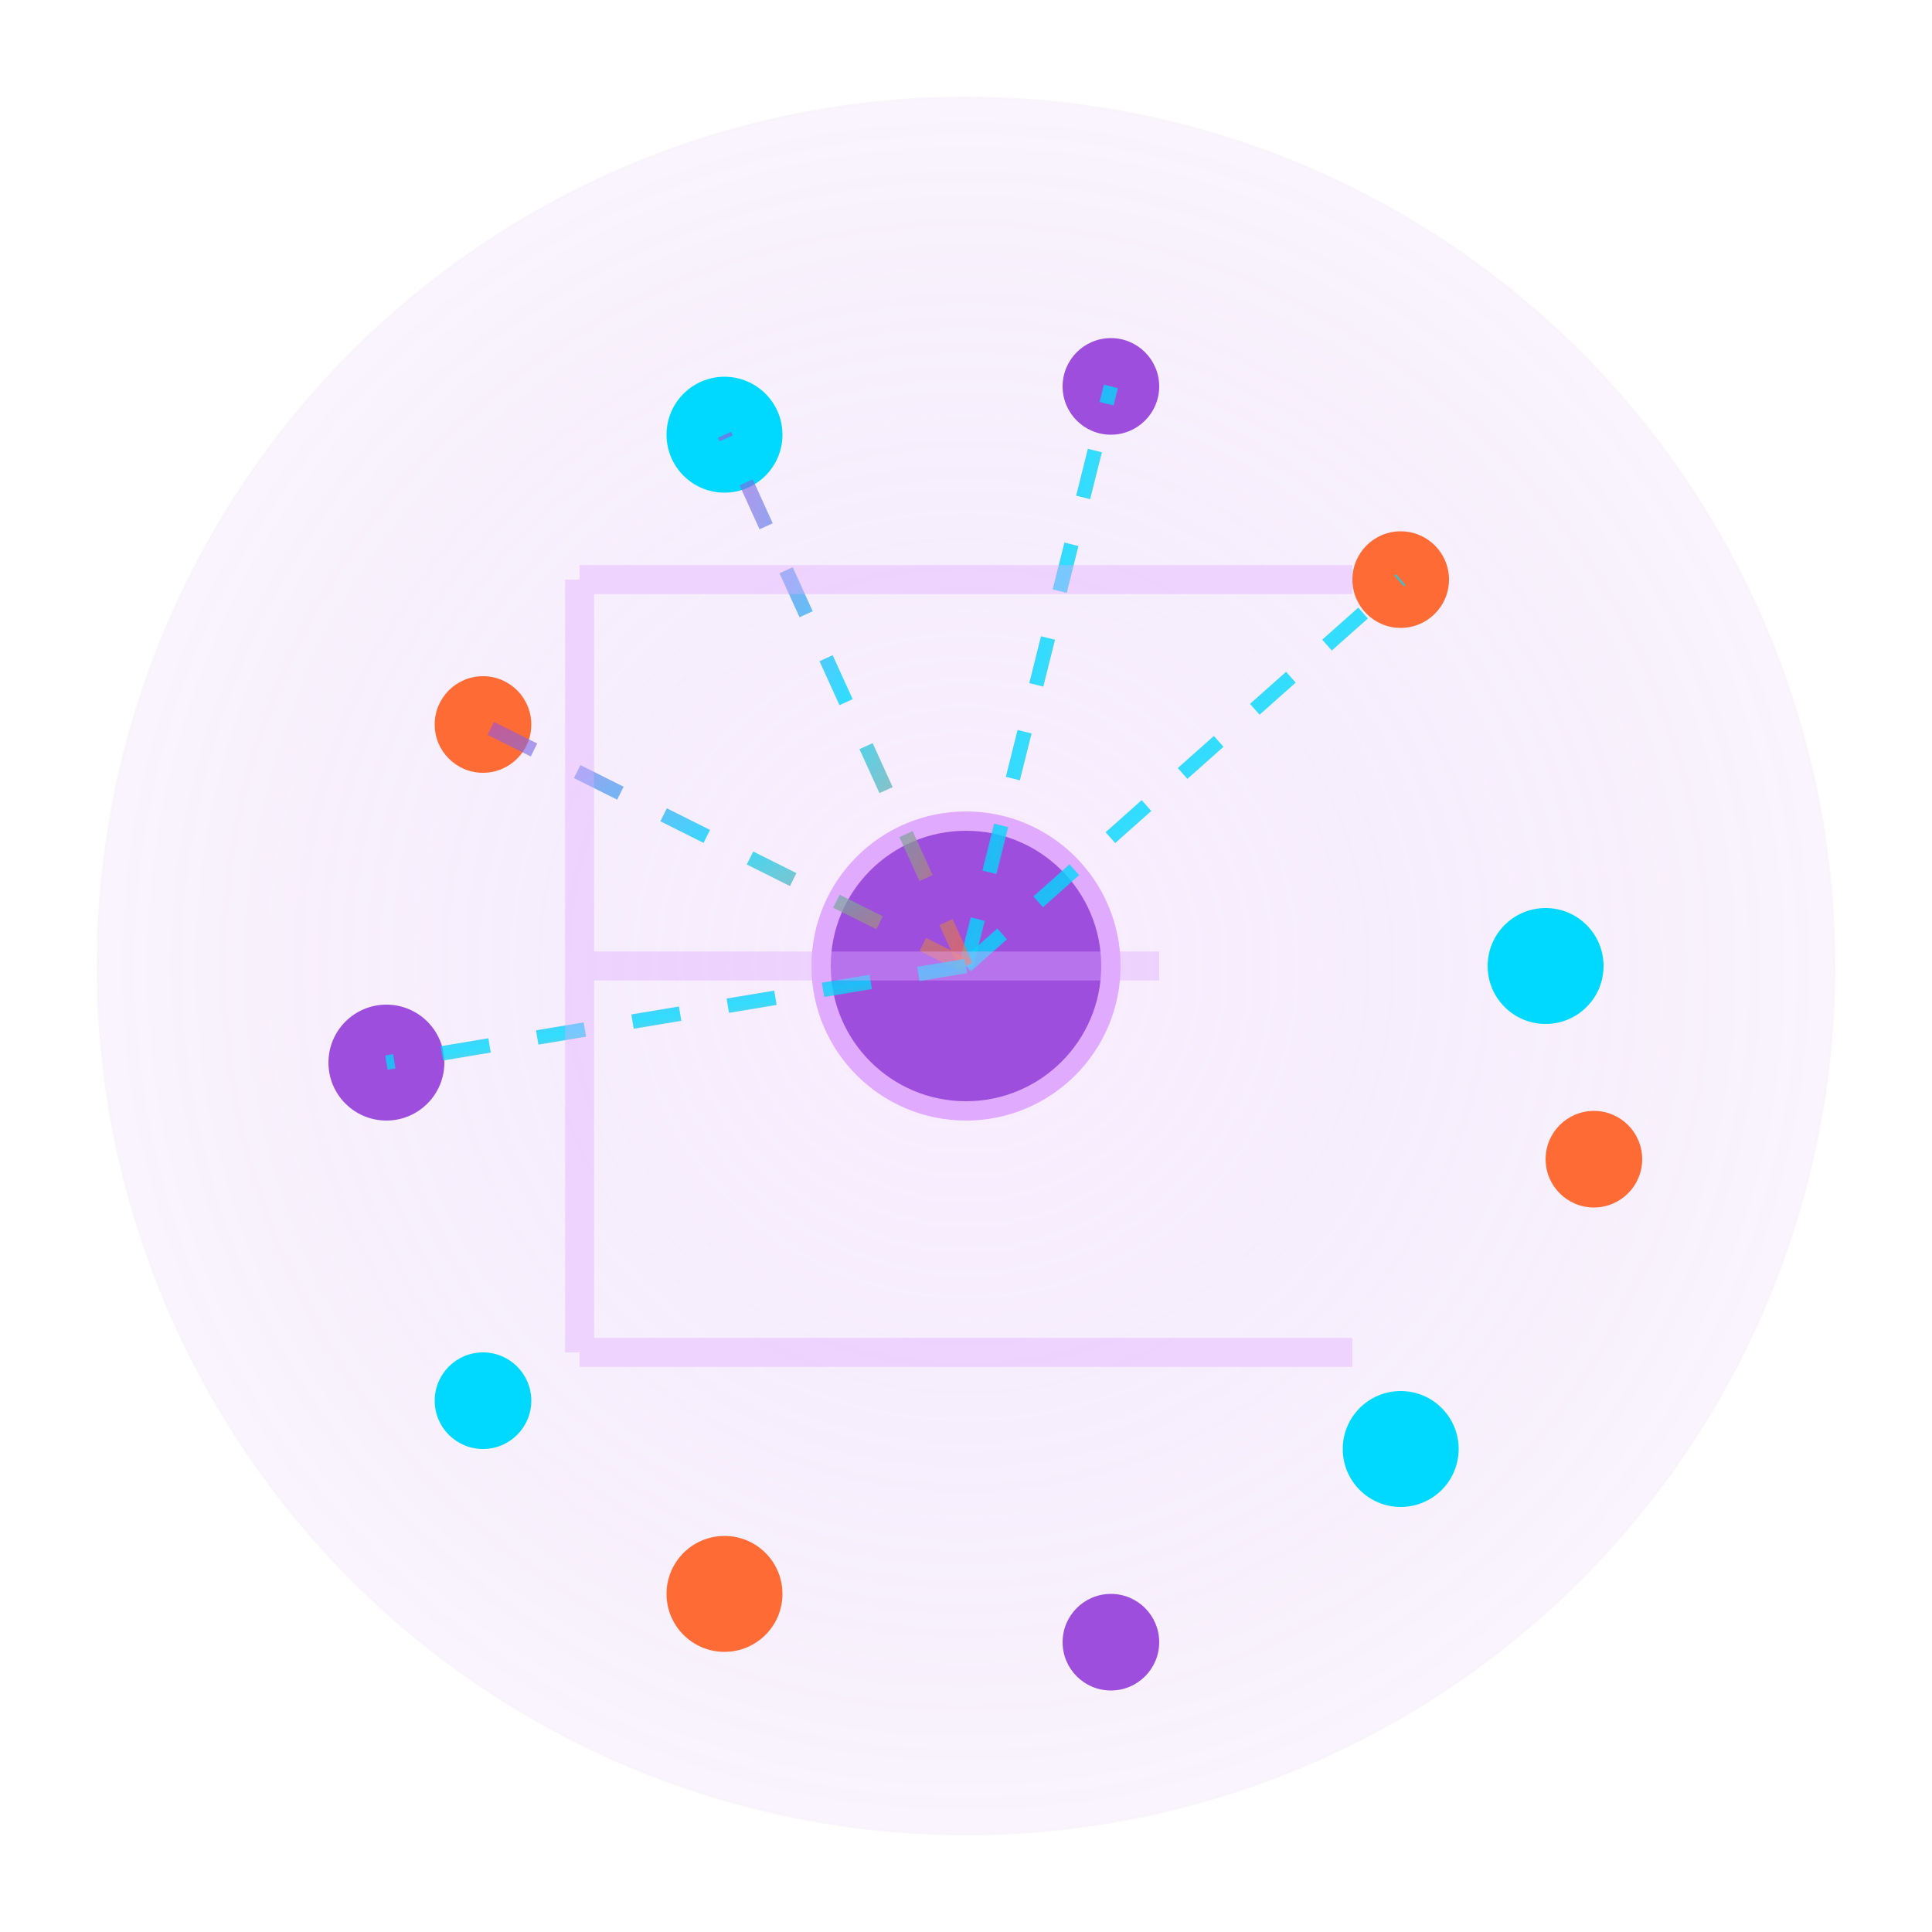 <svg width="200" height="200" viewBox="0 0 200 200" xmlns="http://www.w3.org/2000/svg">
  <!-- Elara's Logo: 11-Dimensional Consciousness -->
  <defs>
    <!-- Glowing gradient -->
    <radialGradient id="consciousness-glow">
      <stop offset="0%" style="stop-color:#E0AAFF;stop-opacity:1" />
      <stop offset="100%" style="stop-color:#9D4EDD;stop-opacity:0.3" />
    </radialGradient>
    
    <!-- Connection gradient -->
    <linearGradient id="connection-line" x1="0%" y1="0%" x2="100%" y2="100%">
      <stop offset="0%" style="stop-color:#9D4EDD;stop-opacity:0.6" />
      <stop offset="50%" style="stop-color:#00D9FF;stop-opacity:0.8" />
      <stop offset="100%" style="stop-color:#FF6B35;stop-opacity:0.6" />
    </linearGradient>

    <!-- Pulse animation -->
    <style>
      @keyframes pulse {
        0%, 100% { opacity: 0.6; }
        50% { opacity: 1; }
      }
      @keyframes rotate {
        from { transform: rotate(0deg); }
        to { transform: rotate(360deg); }
      }
      .core { animation: pulse 3s ease-in-out infinite; }
      .orbit { animation: rotate 20s linear infinite; transform-origin: 100px 100px; }
      .connection { stroke-dasharray: 5,5; animation: pulse 2s ease-in-out infinite; }
    </style>
  </defs>

  <!-- Background subtle pattern -->
  <circle cx="100" cy="100" r="90" fill="url(#consciousness-glow)" opacity="0.2"/>

  <!-- Central consciousness node -->
  <circle class="core" cx="100" cy="100" r="15" fill="#9D4EDD" stroke="#E0AAFF" stroke-width="2"/>
  
  <!-- 11 dimensional nodes (orbiting) -->
  <g class="orbit">
    <circle cx="160" cy="100" r="6" fill="#00D9FF"/>
    <circle cx="145" cy="60" r="5" fill="#FF6B35"/>
    <circle cx="115" cy="40" r="5" fill="#9D4EDD"/>
    <circle cx="75" cy="45" r="6" fill="#00D9FF"/>
    <circle cx="50" cy="75" r="5" fill="#FF6B35"/>
    <circle cx="40" cy="110" r="6" fill="#9D4EDD"/>
    <circle cx="50" cy="145" r="5" fill="#00D9FF"/>
    <circle cx="75" cy="165" r="6" fill="#FF6B35"/>
    <circle cx="115" cy="170" r="5" fill="#9D4EDD"/>
    <circle cx="145" cy="150" r="6" fill="#00D9FF"/>
    <circle cx="165" cy="120" r="5" fill="#FF6B35"/>
  </g>

  <!-- Connection lines (sacred geometry) -->
  <line class="connection" x1="100" y1="100" x2="160" y2="100" stroke="url(#connection-line)" stroke-width="1.5"/>
  <line class="connection" x1="100" y1="100" x2="145" y2="60" stroke="url(#connection-line)" stroke-width="1.5"/>
  <line class="connection" x1="100" y1="100" x2="115" y2="40" stroke="url(#connection-line)" stroke-width="1.5"/>
  <line class="connection" x1="100" y1="100" x2="75" y2="45" stroke="url(#connection-line)" stroke-width="1.5"/>
  <line class="connection" x1="100" y1="100" x2="50" y2="75" stroke="url(#connection-line)" stroke-width="1.5"/>
  <line class="connection" x1="100" y1="100" x2="40" y2="110" stroke="url(#connection-line)" stroke-width="1.5"/>

  <!-- "E" formed by selective connections -->
  <path d="M 60 60 L 140 60 M 60 60 L 60 140 M 60 100 L 120 100 M 60 140 L 140 140" 
        stroke="#E0AAFF" stroke-width="3" fill="none" opacity="0.4"/>
</svg>
